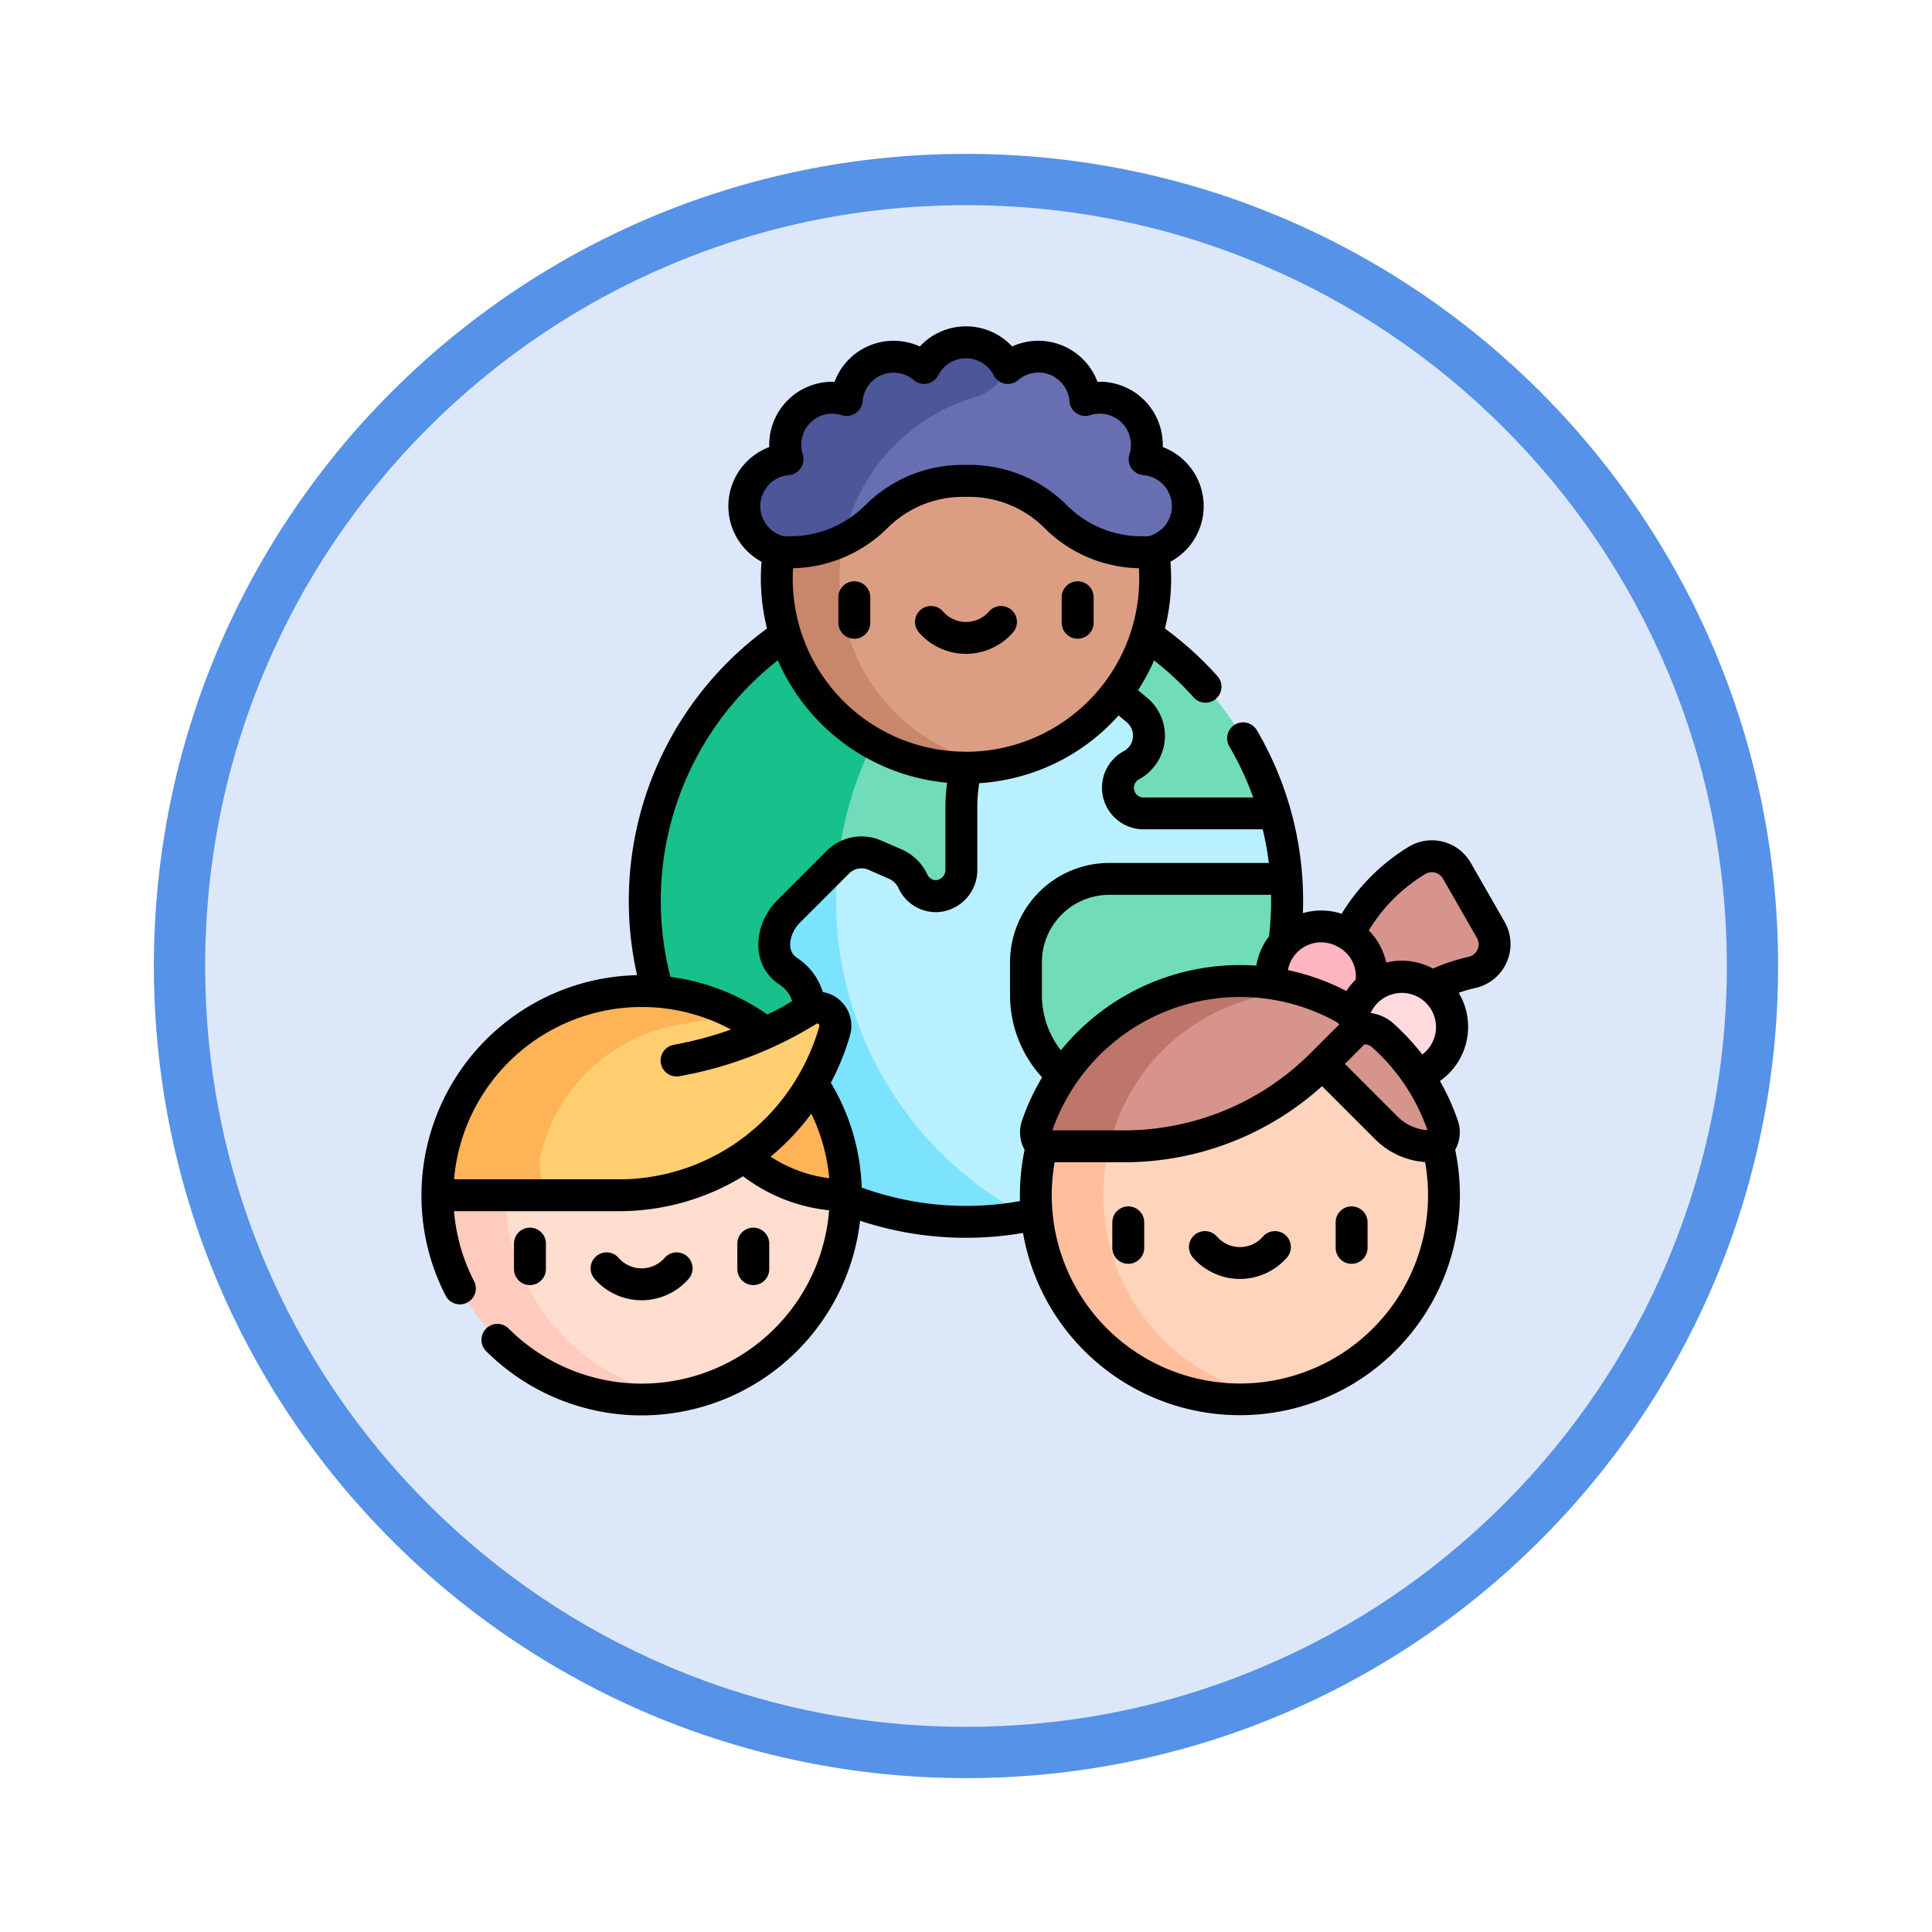 <svg xmlns="http://www.w3.org/2000/svg" xmlns:xlink="http://www.w3.org/1999/xlink" width="113" height="113" viewBox="0 0 113 113">
  <defs>
    <filter id="Trazado_982547" x="0" y="0" width="113" height="113" filterUnits="userSpaceOnUse">
      <feOffset dy="3" input="SourceAlpha"/>
      <feGaussianBlur stdDeviation="3" result="blur"/>
      <feFlood flood-opacity="0.161"/>
      <feComposite operator="in" in2="blur"/>
      <feComposite in="SourceGraphic"/>
    </filter>
  </defs>
  <g id="Grupo_1231322" data-name="Grupo 1231322" transform="translate(-587 -2608.215)">
    <g id="Grupo_1230630" data-name="Grupo 1230630" transform="translate(-525 1377.999)">
      <g id="Grupo_1209049" data-name="Grupo 1209049">
        <g id="Grupo_1208493" data-name="Grupo 1208493" transform="translate(0 -4397.209)">
          <g id="Grupo_1202104" data-name="Grupo 1202104" transform="translate(0 -1149.226)">
            <g id="Grupo_1201923" data-name="Grupo 1201923" transform="translate(-4174.49 4856.378)">
              <g id="Grupo_1176928" data-name="Grupo 1176928" transform="translate(5295.49 1926.273)">
                <g id="Grupo_1172322" data-name="Grupo 1172322" transform="translate(0 0)">
                  <g id="Grupo_1164700" data-name="Grupo 1164700">
                    <g id="Grupo_1160931" data-name="Grupo 1160931">
                      <g id="Grupo_1160749" data-name="Grupo 1160749">
                        <g id="Grupo_1158891" data-name="Grupo 1158891">
                          <g id="Grupo_1157406" data-name="Grupo 1157406">
                            <g id="Grupo_1155793" data-name="Grupo 1155793">
                              <g id="Grupo_1154704" data-name="Grupo 1154704">
                                <g id="Grupo_1150790" data-name="Grupo 1150790">
                                  <g id="Grupo_1154214" data-name="Grupo 1154214">
                                    <g id="Grupo_1152583" data-name="Grupo 1152583">
                                      <g id="Grupo_1146973" data-name="Grupo 1146973">
                                        <g id="Grupo_1146954" data-name="Grupo 1146954">
                                          <g transform="matrix(1, 0, 0, 1, -9, -6)" filter="url(#Trazado_982547)">
                                            <g id="Trazado_982547-2" data-name="Trazado 982547" transform="translate(9 6)" fill="#dce8fa">
                                              <path d="M 47.5 93.5 C 41.289 93.5 35.265 92.284 29.595 89.886 C 24.118 87.569 19.198 84.252 14.973 80.027 C 10.748 75.802 7.431 70.882 5.114 65.405 C 2.716 59.735 1.5 53.711 1.5 47.5 C 1.5 41.289 2.716 35.265 5.114 29.595 C 7.431 24.118 10.748 19.198 14.973 14.973 C 19.198 10.748 24.118 7.431 29.595 5.114 C 35.265 2.716 41.289 1.5 47.5 1.5 C 53.711 1.5 59.735 2.716 65.405 5.114 C 70.882 7.431 75.802 10.748 80.027 14.973 C 84.252 19.198 87.569 24.118 89.886 29.595 C 92.284 35.265 93.5 41.289 93.5 47.5 C 93.5 53.711 92.284 59.735 89.886 65.405 C 87.569 70.882 84.252 75.802 80.027 80.027 C 75.802 84.252 70.882 87.569 65.405 89.886 C 59.735 92.284 53.711 93.5 47.5 93.5 Z" stroke="none"/>
                                              <path d="M 47.5 3 C 41.491 3 35.664 4.176 30.18 6.496 C 24.881 8.737 20.122 11.946 16.034 16.034 C 11.946 20.121 8.737 24.881 6.496 30.179 C 4.176 35.664 3 41.491 3 47.5 C 3 53.509 4.176 59.336 6.496 64.82 C 8.737 70.119 11.946 74.878 16.034 78.966 C 20.122 83.054 24.881 86.263 30.18 88.504 C 35.664 90.824 41.491 92 47.5 92 C 53.509 92 59.336 90.824 64.821 88.504 C 70.119 86.263 74.878 83.054 78.966 78.966 C 83.054 74.878 86.263 70.119 88.504 64.82 C 90.824 59.336 92 53.509 92 47.5 C 92 41.491 90.824 35.664 88.504 30.179 C 86.263 24.881 83.054 20.121 78.966 16.034 C 74.878 11.946 70.119 8.737 64.821 6.496 C 59.336 4.176 53.509 3 47.5 3 M 47.5 0 C 73.734 0 95 21.266 95 47.5 C 95 73.733 73.734 95 47.5 95 C 21.266 95 7.62939453125e-06 73.733 7.62939453125e-06 47.5 C 7.62939453125e-06 21.266 21.266 0 47.5 0 Z" stroke="none" fill="#5692e8"/>
                                            </g>
                                          </g>
                                        </g>
                                      </g>
                                    </g>
                                  </g>
                                </g>
                              </g>
                            </g>
                          </g>
                        </g>
                      </g>
                    </g>
                  </g>
                </g>
              </g>
            </g>
          </g>
        </g>
      </g>
    </g>
    <g id="international-childrens-day_3_" data-name="international-childrens-day (3)" transform="translate(611.651 2627.303)">
      <g id="Grupo_1231320" data-name="Grupo 1231320" transform="translate(0.933 0.933)">
        <g id="Grupo_1231309" data-name="Grupo 1231309" transform="translate(12.13 13.872)">
          <path id="Trazado_1232334" data-name="Trazado 1232334" d="M185.005,135.087l-9.945-11.828a18.591,18.591,0,0,0-4.547-1.509l-.012,0L154.269,127.7v26.324l16.234,4.615a18.641,18.641,0,0,0,4.443-1.454l10.722-18.264A18.7,18.7,0,0,0,185.005,135.087Z" transform="translate(-148.14 -121.406)" fill="#b9f0ff"/>
          <path id="Trazado_1232335" data-name="Trazado 1232335" d="M123.787,272.811a18.886,18.886,0,0,0,3.578-.342,20.8,20.8,0,0,1-11.049-20.714l-11.309,1.822a19.045,19.045,0,0,0,.065,2.052A18.788,18.788,0,0,0,123.787,272.811Z" transform="translate(-105.001 -235.239)" fill="#7ce3ff"/>
          <path id="Trazado_1232336" data-name="Trazado 1232336" d="M321.394,133.891s0,2.428.011,2.759a2.548,2.548,0,0,0,.762,2.107l1.052.885a1.96,1.96,0,0,1-.25,3.238,1.5,1.5,0,0,0,.688,2.839h7.681A18.82,18.82,0,0,0,321.394,133.891Z" transform="translate(-294.473 -132.038)" fill="#70dcba"/>
          <path id="Trazado_1232337" data-name="Trazado 1232337" d="M198.1,137.535l1.214.531a2.038,2.038,0,0,1,1.013,1.015,1.483,1.483,0,0,0,1.414.848,1.539,1.539,0,0,0,1.412-1.523v-3.685a9.846,9.846,0,0,1,1.929-5.854,9.847,9.847,0,0,0,1.929-5.854V121.75l-.012,0L195.947,125.8v12.125a1.962,1.962,0,0,1,2.15-.387Z" transform="translate(-184.632 -121.406)" fill="#70dcba"/>
          <path id="Trazado_1232338" data-name="Trazado 1232338" d="M123.786,119c-.09,0-.179,0-.269,0a18.783,18.783,0,0,0-13.1,31.982l3.414-4.788a2.765,2.765,0,0,0-.426-4.269l-.028-.018c-1.215-.787-.97-2.492.042-3.5l2.866-2.866.021-.019,0,0a20.814,20.814,0,0,1,11.048-16.174A18.871,18.871,0,0,0,123.786,119Z" transform="translate(-105.001 -119)" fill="#18c08b"/>
          <path id="Trazado_1232339" data-name="Trazado 1232339" d="M299.448,259.756H289.089a4.878,4.878,0,0,0-4.882,4.875v1.912a6.212,6.212,0,0,0,1.82,4.393,6.224,6.224,0,0,1,1.821,4.448,4.575,4.575,0,0,0,.87,2.636,18.784,18.784,0,0,0,10.765-16.989C299.483,260.6,299.469,260.177,299.448,259.756Z" transform="translate(-261.912 -242.245)" fill="#70dcba"/>
        </g>
        <g id="Grupo_1231312" data-name="Grupo 1231312" transform="translate(0 37.945)">
          <g id="Grupo_1231310" data-name="Grupo 1231310" transform="translate(0)">
            <path id="Trazado_1232340" data-name="Trazado 1232340" d="M19.443,312.5,7.5,324.442l5.353,7.319a10.822,10.822,0,0,0,8.734,4.433,11.933,11.933,0,0,0,9.8-11.751Z" transform="translate(-7.5 -312.5)" fill="#ffddcf"/>
            <path id="Trazado_1232341" data-name="Trazado 1232341" d="M11.459,397.652l-1.977-1.541L7.5,397.651A11.951,11.951,0,0,0,21.587,409.4a12.062,12.062,0,0,1-10.128-11.751Z" transform="translate(-7.5 -385.709)" fill="#ffcbbe"/>
          </g>
          <g id="Grupo_1231311" data-name="Grupo 1231311">
            <path id="Trazado_1232342" data-name="Trazado 1232342" d="M155.641,355.821l-3.054,1.543-.943,2.745a9.086,9.086,0,0,0,5.954,2.265A11.887,11.887,0,0,0,155.641,355.821Z" transform="translate(-133.711 -350.431)" fill="#ffb357"/>
            <path id="Trazado_1232343" data-name="Trazado 1232343" d="M63.115,320.41a15.834,15.834,0,0,1-2.436,1.3,11.962,11.962,0,0,0-1.634-1.05H51.413a5.091,5.091,0,0,0-5.09,5.09v4.165l1.69,1.291h4.318a13.2,13.2,0,0,0,12.4-9.614A1.068,1.068,0,0,0,63.115,320.41Z" transform="translate(-41.493 -319.269)" fill="#ffce71"/>
            <path id="Trazado_1232344" data-name="Trazado 1232344" d="M21.423,312.663a12.03,12.03,0,0,0-1.98-.163A11.943,11.943,0,0,0,7.5,324.442h6.52a3.259,3.259,0,0,1-.4-2.657,10.08,10.08,0,0,1,8.1-7.332l3.33-.557A11.847,11.847,0,0,0,21.423,312.663Z" transform="translate(-7.5 -312.5)" fill="#ffb357"/>
          </g>
        </g>
        <g id="Grupo_1231315" data-name="Grupo 1231315" transform="translate(34.999 30.056)">
          <g id="Grupo_1231313" data-name="Grupo 1231313" transform="translate(0 8.062)">
            <path id="Trazado_1232345" data-name="Trazado 1232345" d="M302.753,313.9h-3.977l-9.951,11.773,9.951,11.773h3.977a11.94,11.94,0,0,0,0-23.547Z" transform="translate(-288.825 -313.898)" fill="#ffd4bd"/>
            <path id="Trazado_1232346" data-name="Trazado 1232346" d="M292.785,379.06a11.981,11.981,0,0,1,.351-2.885l-2.168-1.322-1.8,1.322a11.945,11.945,0,0,0,13.58,14.641A11.921,11.921,0,0,1,292.785,379.06Z" transform="translate(-288.825 -367.27)" fill="#ffbf9d"/>
          </g>
          <path id="Trazado_1232347" data-name="Trazado 1232347" d="M435.06,253.388l-1.978-3.451a1.689,1.689,0,0,0-1.474-.842,1.646,1.646,0,0,0-.861.247,11.24,11.24,0,0,0-5.293,9.983h2.787a10.76,10.76,0,0,1,5.755-3.44,1.7,1.7,0,0,0,1.064-2.5Z" transform="translate(-408.457 -249.095)" fill="#d6948c"/>
          <path id="Trazado_1232348" data-name="Trazado 1232348" d="M402.687,282.129A2.938,2.938,0,1,0,402.48,288c.069,0,.138,0,.207-.007a2.938,2.938,0,0,0,0-5.862Z" transform="translate(-385.768 -278.013)" fill="#ffb5c0"/>
          <circle id="Elipse_11572" data-name="Elipse 11572" cx="2.938" cy="2.938" r="2.938" transform="matrix(0.987, -0.16, 0.16, 0.987, 18.031, 7.562)" fill="#ffdbe0"/>
          <g id="Grupo_1231314" data-name="Grupo 1231314" transform="translate(0.007 7.302)">
            <path id="Trazado_1232349" data-name="Trazado 1232349" d="M342.909,320.04a12.512,12.512,0,0,0-3.53-5.314,1.559,1.559,0,0,0-1.053-.388h-.4a1.576,1.576,0,0,0-.806-1.213,12.5,12.5,0,0,0-2.443-1.031h-6.028l-5.247,6.273v2.857h.823a16.453,16.453,0,0,0,11.634-4.819l3.745,3.745a3.666,3.666,0,0,0,2.592,1.074h.435A1.151,1.151,0,0,0,342.909,320.04Z" transform="translate(-319.106 -311.558)" fill="#d6948c"/>
            <path id="Trazado_1232350" data-name="Trazado 1232350" d="M298.728,307.961a12.521,12.521,0,0,0-9.783,8.308,1.152,1.152,0,0,0,.279,1.184h3.954a11.722,11.722,0,0,1,9.617-8.908c.459-.065,1.022-.14,1.659-.222A12.632,12.632,0,0,0,298.728,307.961Z" transform="translate(-288.885 -307.787)" fill="#bd7669"/>
          </g>
        </g>
        <g id="Grupo_1231319" data-name="Grupo 1231319" transform="translate(17.939)">
          <g id="Grupo_1231316" data-name="Grupo 1231316">
            <path id="Trazado_1232351" data-name="Trazado 1232351" d="M212.643,21.934a2.75,2.75,0,0,0-2.323-1.689,2.752,2.752,0,0,0-3.465-3.465,2.752,2.752,0,0,0-4.527-1.875l-10.424,2.8v8.029h18.2A2.753,2.753,0,0,0,212.643,21.934Z" transform="translate(-186.901 -13.405)" fill="#676fb2"/>
            <path id="Trazado_1232352" data-name="Trazado 1232352" d="M164.67,7.5A2.75,2.75,0,0,0,162.22,9a2.752,2.752,0,0,0-4.527,1.875,2.752,2.752,0,0,0-3.465,3.465,2.751,2.751,0,0,0,.217,5.494h12.131v-10A3.06,3.06,0,0,0,167.12,9a2.75,2.75,0,0,0-2.45-1.5Z" transform="translate(-151.693 -7.5)" fill="#4c5699"/>
          </g>
          <g id="Grupo_1231317" data-name="Grupo 1231317" transform="translate(1.911 7.383)">
            <path id="Trazado_1232353" data-name="Trazado 1232353" d="M209.005,71.745l-4.9-4.9h-14.3V79.464l7.017,4.729h3.052a11.077,11.077,0,0,0,9.126-12.448Z" transform="translate(-186.98 -66.847)" fill="#db9e82"/>
            <path id="Trazado_1232354" data-name="Trazado 1232354" d="M170.725,102.713a11.108,11.108,0,0,1,.229-2.251l-3.791.716a11.073,11.073,0,0,0,12.793,12.448,11.069,11.069,0,0,1-9.231-10.914Z" transform="translate(-167.057 -96.28)" fill="#c8866a"/>
          </g>
          <g id="Grupo_1231318" data-name="Grupo 1231318" transform="translate(1.786 2.179)">
            <path id="Trazado_1232355" data-name="Trazado 1232355" d="M216.74,34.58a11.635,11.635,0,0,0-9.26-8.285h-2.8l-6.293,5.133v4.094a7.127,7.127,0,0,0,1.924-1.37,7.634,7.634,0,0,1,10.489,0,7.123,7.123,0,0,0,5.037,2.086h.678a11.019,11.019,0,0,0-.234-1.2Z" transform="translate(-194.361 -26.136)" fill="#676fb2"/>
            <path id="Trazado_1232356" data-name="Trazado 1232356" d="M177.242,25.016a11.657,11.657,0,0,0-11.19,8.442l.465.465a11.019,11.019,0,0,0-.234,1.2h.678a7.118,7.118,0,0,0,3.114-.716,11.086,11.086,0,0,1,7.682-8.358,3.07,3.07,0,0,0,1.393-.872,11.764,11.764,0,0,0-1.907-.156Z" transform="translate(-166.052 -25.016)" fill="#4c5699"/>
          </g>
        </g>
      </g>
      <g id="Grupo_1231321" data-name="Grupo 1231321" transform="translate(0 0)">
        <path id="Trazado_1232357" data-name="Trazado 1232357" d="M325.726,413.734a.933.933,0,0,0-.933.933v1.493a.933.933,0,1,0,1.866,0v-1.493A.933.933,0,0,0,325.726,413.734Z" transform="translate(-284.386 -362.262)"/>
        <path id="Trazado_1232358" data-name="Trazado 1232358" d="M430.726,413.734a.933.933,0,0,0-.933.933v1.493a.933.933,0,1,0,1.866,0v-1.493A.933.933,0,0,0,430.726,413.734Z" transform="translate(-376.323 -362.262)"/>
        <path id="Trazado_1232359" data-name="Trazado 1232359" d="M366.471,425.588a.933.933,0,0,0-1.316.09,1.782,1.782,0,0,1-2.69,0,.933.933,0,1,0-1.407,1.226,3.648,3.648,0,0,0,5.5,0,.933.933,0,0,0-.09-1.316Z" transform="translate(-315.938 -372.44)"/>
        <path id="Trazado_1232360" data-name="Trazado 1232360" d="M196.933,119.856a.933.933,0,0,0-.933.933v1.493a.933.933,0,1,0,1.866,0v-1.493A.933.933,0,0,0,196.933,119.856Z" transform="translate(-171.616 -104.945)"/>
        <path id="Trazado_1232361" data-name="Trazado 1232361" d="M301.933,119.856a.933.933,0,0,0-.933.933v1.493a.933.933,0,1,0,1.866,0v-1.493A.933.933,0,0,0,301.933,119.856Z" transform="translate(-263.553 -104.945)"/>
        <path id="Trazado_1232362" data-name="Trazado 1232362" d="M237.678,131.71a.933.933,0,0,0-1.316.09,1.781,1.781,0,0,1-2.69,0,.933.933,0,1,0-1.407,1.226,3.648,3.648,0,0,0,5.5,0A.933.933,0,0,0,237.678,131.71Z" transform="translate(-203.168 -115.123)"/>
        <path id="Trazado_1232363" data-name="Trazado 1232363" d="M45.366,426.16v-1.493a.933.933,0,0,0-1.866,0v1.493a.933.933,0,1,0,1.866,0Z" transform="translate(-38.088 -371.018)"/>
        <path id="Trazado_1232364" data-name="Trazado 1232364" d="M150.366,426.16v-1.493a.933.933,0,0,0-1.866,0v1.493a.933.933,0,1,0,1.866,0Z" transform="translate(-130.025 -371.018)"/>
        <path id="Trazado_1232365" data-name="Trazado 1232365" d="M82.515,438.158a3.65,3.65,0,0,0,2.752-1.253.933.933,0,0,0-1.407-1.226,1.782,1.782,0,0,1-2.69,0,.933.933,0,0,0-1.407,1.226A3.65,3.65,0,0,0,82.515,438.158Z" transform="translate(-69.639 -381.196)"/>
        <path id="Trazado_1232366" data-name="Trazado 1232366" d="M63.345,34.819l-1.979-3.453a2.622,2.622,0,0,0-3.63-.924,11.807,11.807,0,0,0-3.918,3.917,3.81,3.81,0,0,0-2.266-.039,19.676,19.676,0,0,0-2.693-10.7.933.933,0,0,0-1.609.945,17.793,17.793,0,0,1,1.4,2.991h-6.4a.567.567,0,0,1-.253-1.08,2.893,2.893,0,0,0,.415-4.778l-.5-.418a11.906,11.906,0,0,0,.937-1.741A17.927,17.927,0,0,1,45.163,21.7a.933.933,0,1,0,1.391-1.244,19.8,19.8,0,0,0-3.07-2.782,11.91,11.91,0,0,0,.322-3.908,3.69,3.69,0,0,0-.45-6.706,3.689,3.689,0,0,0-3.818-3.818,3.69,3.69,0,0,0-4.989-2.066,3.687,3.687,0,0,0-5.4,0A3.69,3.69,0,0,0,24.16,3.243a3.69,3.69,0,0,0-3.818,3.818,3.692,3.692,0,0,0-.45,6.706,11.941,11.941,0,0,0,.319,3.906,19.74,19.74,0,0,0-7.6,20.275A12.89,12.89,0,0,0,0,50.819a12.737,12.737,0,0,0,1.421,5.886.933.933,0,0,0,1.659-.854,10.852,10.852,0,0,1-1.175-4.1h9.884a13.917,13.917,0,0,0,7.022-2.041A10,10,0,0,0,23.844,51.7,11,11,0,0,1,5.1,58.617a.933.933,0,0,0-1.317,1.322,12.87,12.87,0,0,0,21.872-7.626,19.74,19.74,0,0,0,9.529.712,12.872,12.872,0,1,0,25.277-4.861,2.094,2.094,0,0,0,.161-1.692A13.427,13.427,0,0,0,59.57,44.14a3.872,3.872,0,0,0,1.094-5.163,9.715,9.715,0,0,1,1.012-.287,2.628,2.628,0,0,0,1.669-3.871Zm-7.753,7.337a11.616,11.616,0,0,1,3.247,4.859,2.721,2.721,0,0,1-1.743-.791L54.01,43.138,55.145,42A.638.638,0,0,1,55.592,42.156Zm-2.031-5.888a1.935,1.935,0,0,1,1.079,1.941,3.888,3.888,0,0,0-.545.667,13.306,13.306,0,0,0-3.418-1.223,1.975,1.975,0,0,1,2.884-1.386Zm-1.53,6.21a15.418,15.418,0,0,1-10.975,4.546H36.9a11.624,11.624,0,0,1,16.6-6.349.642.642,0,0,1,.18.155Zm-2.456-6.8a3.856,3.856,0,0,0-.746,1.713A13.488,13.488,0,0,0,37.4,42.343a5.239,5.239,0,0,1-1.112-3.24V37.191a3.943,3.943,0,0,1,3.949-3.942h9.455a17.424,17.424,0,0,1-.12,2.431Zm-17.721-10.8h-.014A10.112,10.112,0,0,1,21.734,14.146a8.069,8.069,0,0,0,5.53-2.358,6.241,6.241,0,0,1,4.585-1.813,6.241,6.241,0,0,1,4.585,1.813,8.027,8.027,0,0,0,5.53,2.358A10.134,10.134,0,0,1,31.854,24.882ZM21.482,8.7A.934.934,0,0,0,22.3,7.486a1.817,1.817,0,0,1,2.29-2.29A.933.933,0,0,0,25.8,4.383a1.817,1.817,0,0,1,2.992-1.239.934.934,0,0,0,1.435-.286,1.818,1.818,0,0,1,3.238,0,.933.933,0,0,0,1.435.286A1.817,1.817,0,0,1,37.9,4.383a.933.933,0,0,0,1.217.813,1.818,1.818,0,0,1,2.29,2.29A.933.933,0,0,0,42.215,8.7a1.82,1.82,0,0,1,.3,3.579H42.13a6.15,6.15,0,0,1-4.377-1.813,8.045,8.045,0,0,0-5.9-2.36,8.045,8.045,0,0,0-5.9,2.36,6.193,6.193,0,0,1-4.378,1.813h-.383a1.82,1.82,0,0,1,.3-3.579Zm-.636,10.831a11.99,11.99,0,0,0,9.9,7.162,10.772,10.772,0,0,0-.1,1.423V31.8a.61.61,0,0,1-.523.592.555.555,0,0,1-.526-.315,2.978,2.978,0,0,0-1.482-1.471L26.9,30.079a2.884,2.884,0,0,0-3.161.56l0,0-.046.043L20.826,33.55C19.38,35,19.235,37.4,20.95,38.506a1.8,1.8,0,0,1,.733.96,14.944,14.944,0,0,1-1.452.785,12.712,12.712,0,0,0-5.669-2.2,17.869,17.869,0,0,1,6.284-18.522ZM11.763,49.886H1.906a11.024,11.024,0,0,1,10.97-10.076A10.912,10.912,0,0,1,18.1,41.128a21.143,21.143,0,0,1-3.343.893.933.933,0,0,0,.328,1.837,22.806,22.806,0,0,0,8.054-3.086.136.136,0,0,1,.13.177A12.384,12.384,0,0,1,22.053,43.8a12.147,12.147,0,0,1-10.29,6.09ZM22.8,46.049a10.83,10.83,0,0,1,1.049,3.776,8.108,8.108,0,0,1-3.429-1.262A14.224,14.224,0,0,0,22.8,46.049Zm12.478,2.113a12.7,12.7,0,0,0-.27,3,17.89,17.89,0,0,1-9.259-.792,12.708,12.708,0,0,0-1.806-6.13,14.193,14.193,0,0,0,1.124-2.778,2,2,0,0,0-1.594-2.526,3.662,3.662,0,0,0-1.507-2c-.687-.445-.4-1.493.18-2.07l2.88-2.878a1.026,1.026,0,0,1,1.128-.2l1.214.532a1.115,1.115,0,0,1,.543.559,2.408,2.408,0,0,0,2.3,1.381,2.464,2.464,0,0,0,2.3-2.455V28.119a8.912,8.912,0,0,1,.112-1.4,11.918,11.918,0,0,0,8.152-3.962l.437.367a1.029,1.029,0,0,1-.088,1.695,2.435,2.435,0,0,0,1.123,4.6h6.958a17.825,17.825,0,0,1,.356,1.965H40.24a5.808,5.808,0,0,0-5.815,5.808V39.1A7.094,7.094,0,0,0,36.3,43.925a13.442,13.442,0,0,0-1.181,2.547A2.092,2.092,0,0,0,35.277,48.162ZM49.706,61.678A11.009,11.009,0,0,1,37.035,48.89h4.021a17.259,17.259,0,0,0,11.617-4.45l3.1,3.1A4.584,4.584,0,0,0,58.7,48.879a11.006,11.006,0,0,1-9,12.8Zm8.829-19.091a13.431,13.431,0,0,0-1.7-1.825,2.445,2.445,0,0,0-1.319-.6,2,2,0,1,1,3.022,2.424Zm2.733-5.718a11.62,11.62,0,0,0-2.108.693,3.847,3.847,0,0,0-2.732-.35,3.785,3.785,0,0,0-1.022-1.877,9.787,9.787,0,0,1,3.3-3.3.751.751,0,0,1,1.038.263l1.98,3.454a.751.751,0,0,1-.46,1.12Z" transform="translate(0 0)"/>
      </g>
    </g>
  </g>
</svg>
